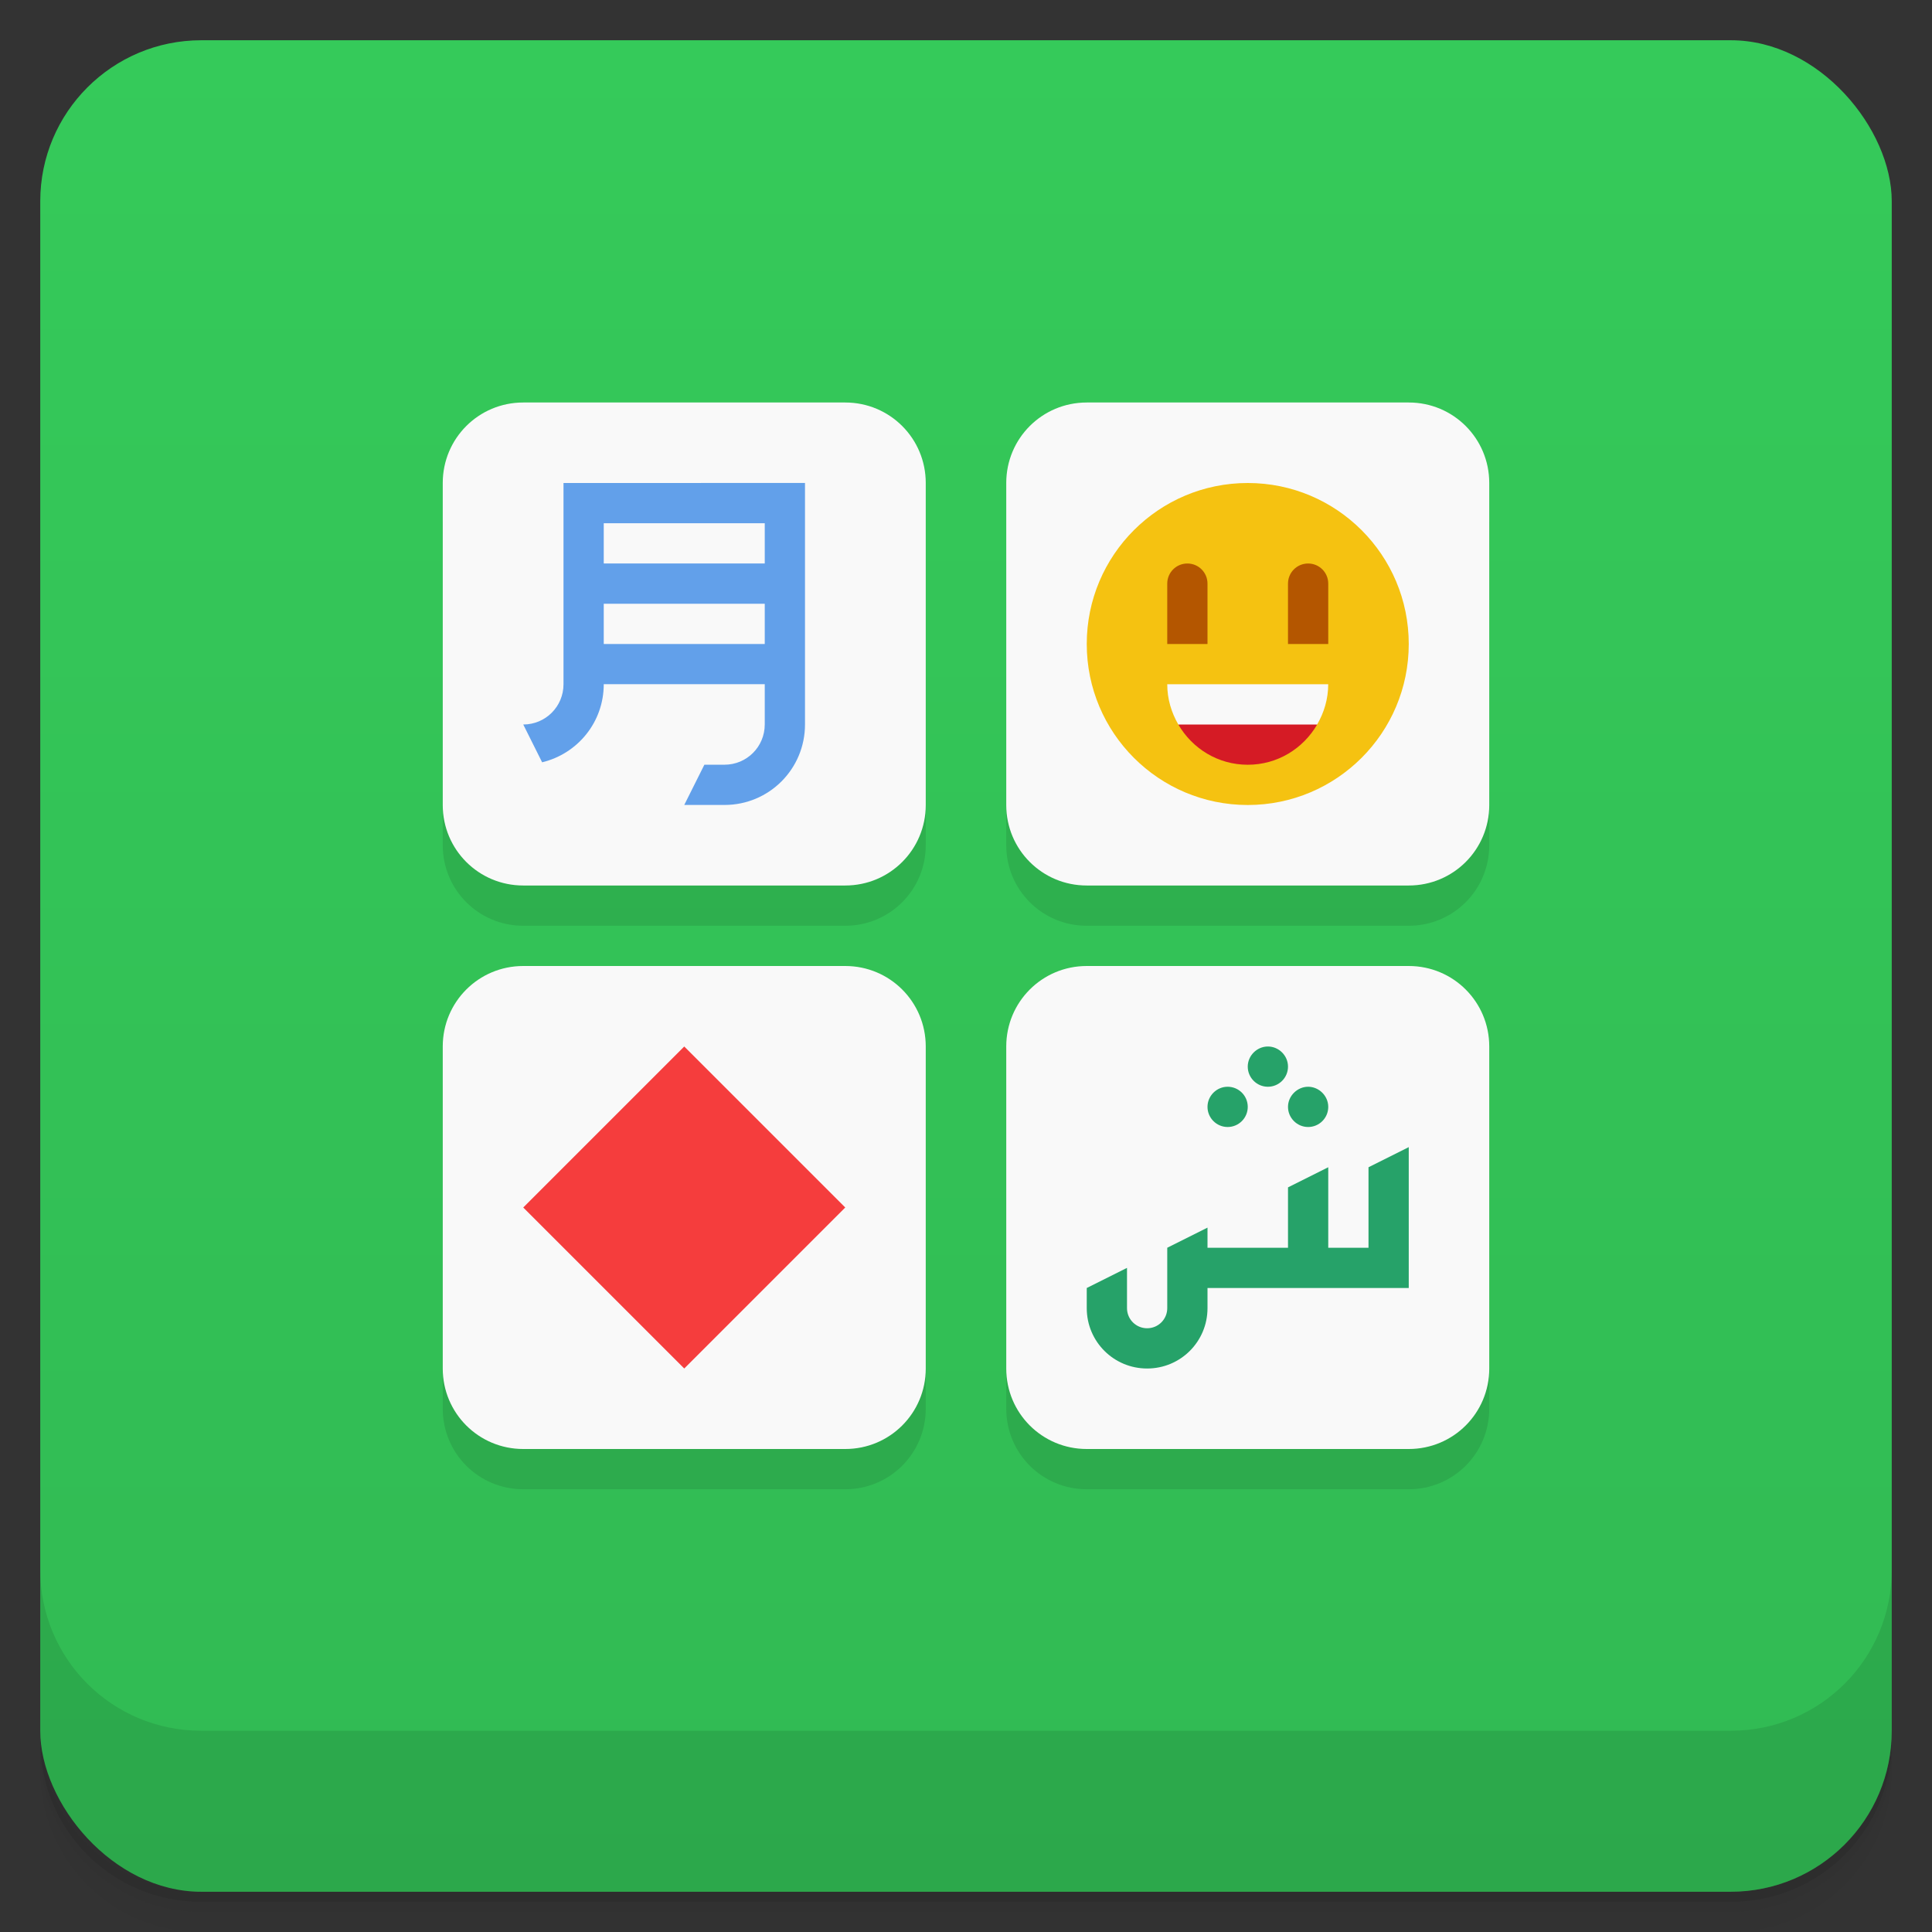 <svg version="1.1" viewBox="0 0 48 48" xmlns="http://www.w3.org/2000/svg">
 <rect x="0" y="0" width="48" height="48" fill="#333333" stroke="none"/>
 <defs>
  <linearGradient id="bg" x2="0" y1="1" y2="47" gradientUnits="userSpaceOnUse">
   <stop style="stop-color:#35ca5a" offset="0"/>
   <stop style="stop-color:#31ba53" offset="1"/>
  </linearGradient>
 </defs>
 <path d="m1 43v0.25c0 2.216 1.784 4 4 4h38c2.216 0 4-1.784 4-4v-0.25c0 2.216-1.784 4-4 4h-38c-2.216 0-4-1.784-4-4zm0 0.5v0.5c0 2.216 1.784 4 4 4h38c2.216 0 4-1.784 4-4v-0.5c0 2.216-1.784 4-4 4h-38c-2.216 0-4-1.784-4-4z" style="opacity:.02"/>
 <path d="m1 43.25v0.25c0 2.216 1.784 4 4 4h38c2.216 0 4-1.784 4-4v-0.25c0 2.216-1.784 4-4 4h-38c-2.216 0-4-1.784-4-4z" style="opacity:.05"/>
 <path d="m1 43v0.25c0 2.216 1.784 4 4 4h38c2.216 0 4-1.784 4-4v-0.25c0 2.216-1.784 4-4 4h-38c-2.216 0-4-1.784-4-4z" style="opacity:.1"/>
 <rect x="1" y="1" width="46" height="46" rx="4" style="fill:url(#bg)"/>
 <path d="m1 39v4c0 2.216 1.784 4 4 4h38c2.216 0 4-1.784 4-4v-4c0 2.216-1.784 4-4 4h-38c-2.216 0-4-1.784-4-4z" style="opacity:.1"/>
 <path d="m13 11c-1.108 0-2 0.892-2 2v8c0 1.108 0.892 2 2 2h8c1.108 0 2-0.892 2-2v-8c0-1.108-0.892-2-2-2zm14 0c-1.108 0-2 0.892-2 2v8c0 1.108 0.892 2 2 2h8c1.108 0 2-0.892 2-2v-8c0-1.108-0.892-2-2-2zm-14 14c-1.108 0-2 0.892-2 2v8c0 1.108 0.892 2 2 2h8c1.108 0 2-0.892 2-2v-8c0-1.108-0.892-2-2-2zm14 0c-1.108 0-2 0.892-2 2v8c0 1.108 0.892 2 2 2h8c1.108 0 2-0.892 2-2v-8c0-1.108-0.892-2-2-2z" style="opacity:.1"/>
 <path d="m13 10c-1.108 0-2 0.892-2 2v8c0 1.108 0.892 2 2 2h8c1.108 0 2-0.892 2-2v-8c0-1.108-0.892-2-2-2zm14 0c-1.108 0-2 0.892-2 2v8c0 1.108 0.892 2 2 2h8c1.108 0 2-0.892 2-2v-8c0-1.108-0.892-2-2-2zm-14 14c-1.108 0-2 0.892-2 2v8c0 1.108 0.892 2 2 2h8c1.108 0 2-0.892 2-2v-8c0-1.108-0.892-2-2-2zm14 0c-1.108 0-2 0.892-2 2v8c0 1.108 0.892 2 2 2h8c1.108 0 2-0.892 2-2v-8c0-1.108-0.892-2-2-2z" style="fill:#f9f9f9"/>
 <path d="m14 12v5c0 0.554-0.446 1-1 1l0.469 0.939c0.879-0.211 1.531-0.994 1.531-1.94h4v1c0 0.554-0.446 1-1 1h-0.5l-0.5 1h1c1.108 0 2-0.892 2-2v-6zm1 1h4v1h-4zm0 2h4v1h-4z" style="fill:#62a0ea"/>
 <path d="m21 30-4 4-4-4 4-4z" style="fill:#f53d3d"/>
 <path d="m31.5 26c-0.271 0-0.5 0.226-0.5 0.5s0.224 0.5 0.5 0.5 0.5-0.224 0.5-0.5-0.229-0.5-0.5-0.5zm-1 1c-0.274 0-0.5 0.226-0.5 0.5s0.224 0.5 0.5 0.5 0.5-0.224 0.5-0.5-0.223-0.5-0.5-0.5zm2 0c-0.267 0-0.5 0.226-0.5 0.5s0.224 0.5 0.5 0.5 0.5-0.224 0.5-0.5-0.233-0.5-0.5-0.5zm2.5 1.5-1 0.5v2h-1v-2l-1 0.5v1.5h-2v-0.5l-1 0.5v1.5c0 0.277-0.223 0.5-0.5 0.5s-0.5-0.223-0.5-0.5v-1l-1 0.5v0.5c0 0.831 0.669 1.5 1.5 1.5s1.5-0.669 1.5-1.5v-0.5h5z" style="fill:#26a269"/>
 <circle cx="31" cy="16" r="4" style="fill:#f5c211"/>
 <path d="m29.5 14c-0.277 0-0.5 0.223-0.5 0.5v1.5h1v-1.5c0-0.277-0.223-0.5-0.5-0.5zm3 0c-0.277 0-0.5 0.223-0.5 0.5v1.5h1v-1.5c0-0.277-0.223-0.5-0.5-0.5z" style="fill:#b45600"/>
 <path d="m29.275 18c0.346 0.596 0.984 1 1.725 1s1.379-0.404 1.725-1l-1.725-0.5z" style="fill:#d51b25"/>
 <path d="m29 17c0 0.367 0.104 0.705 0.275 1h3.449c0.171-0.295 0.275-0.633 0.275-1z" style="fill:#f9f9f9"/>
</svg>
